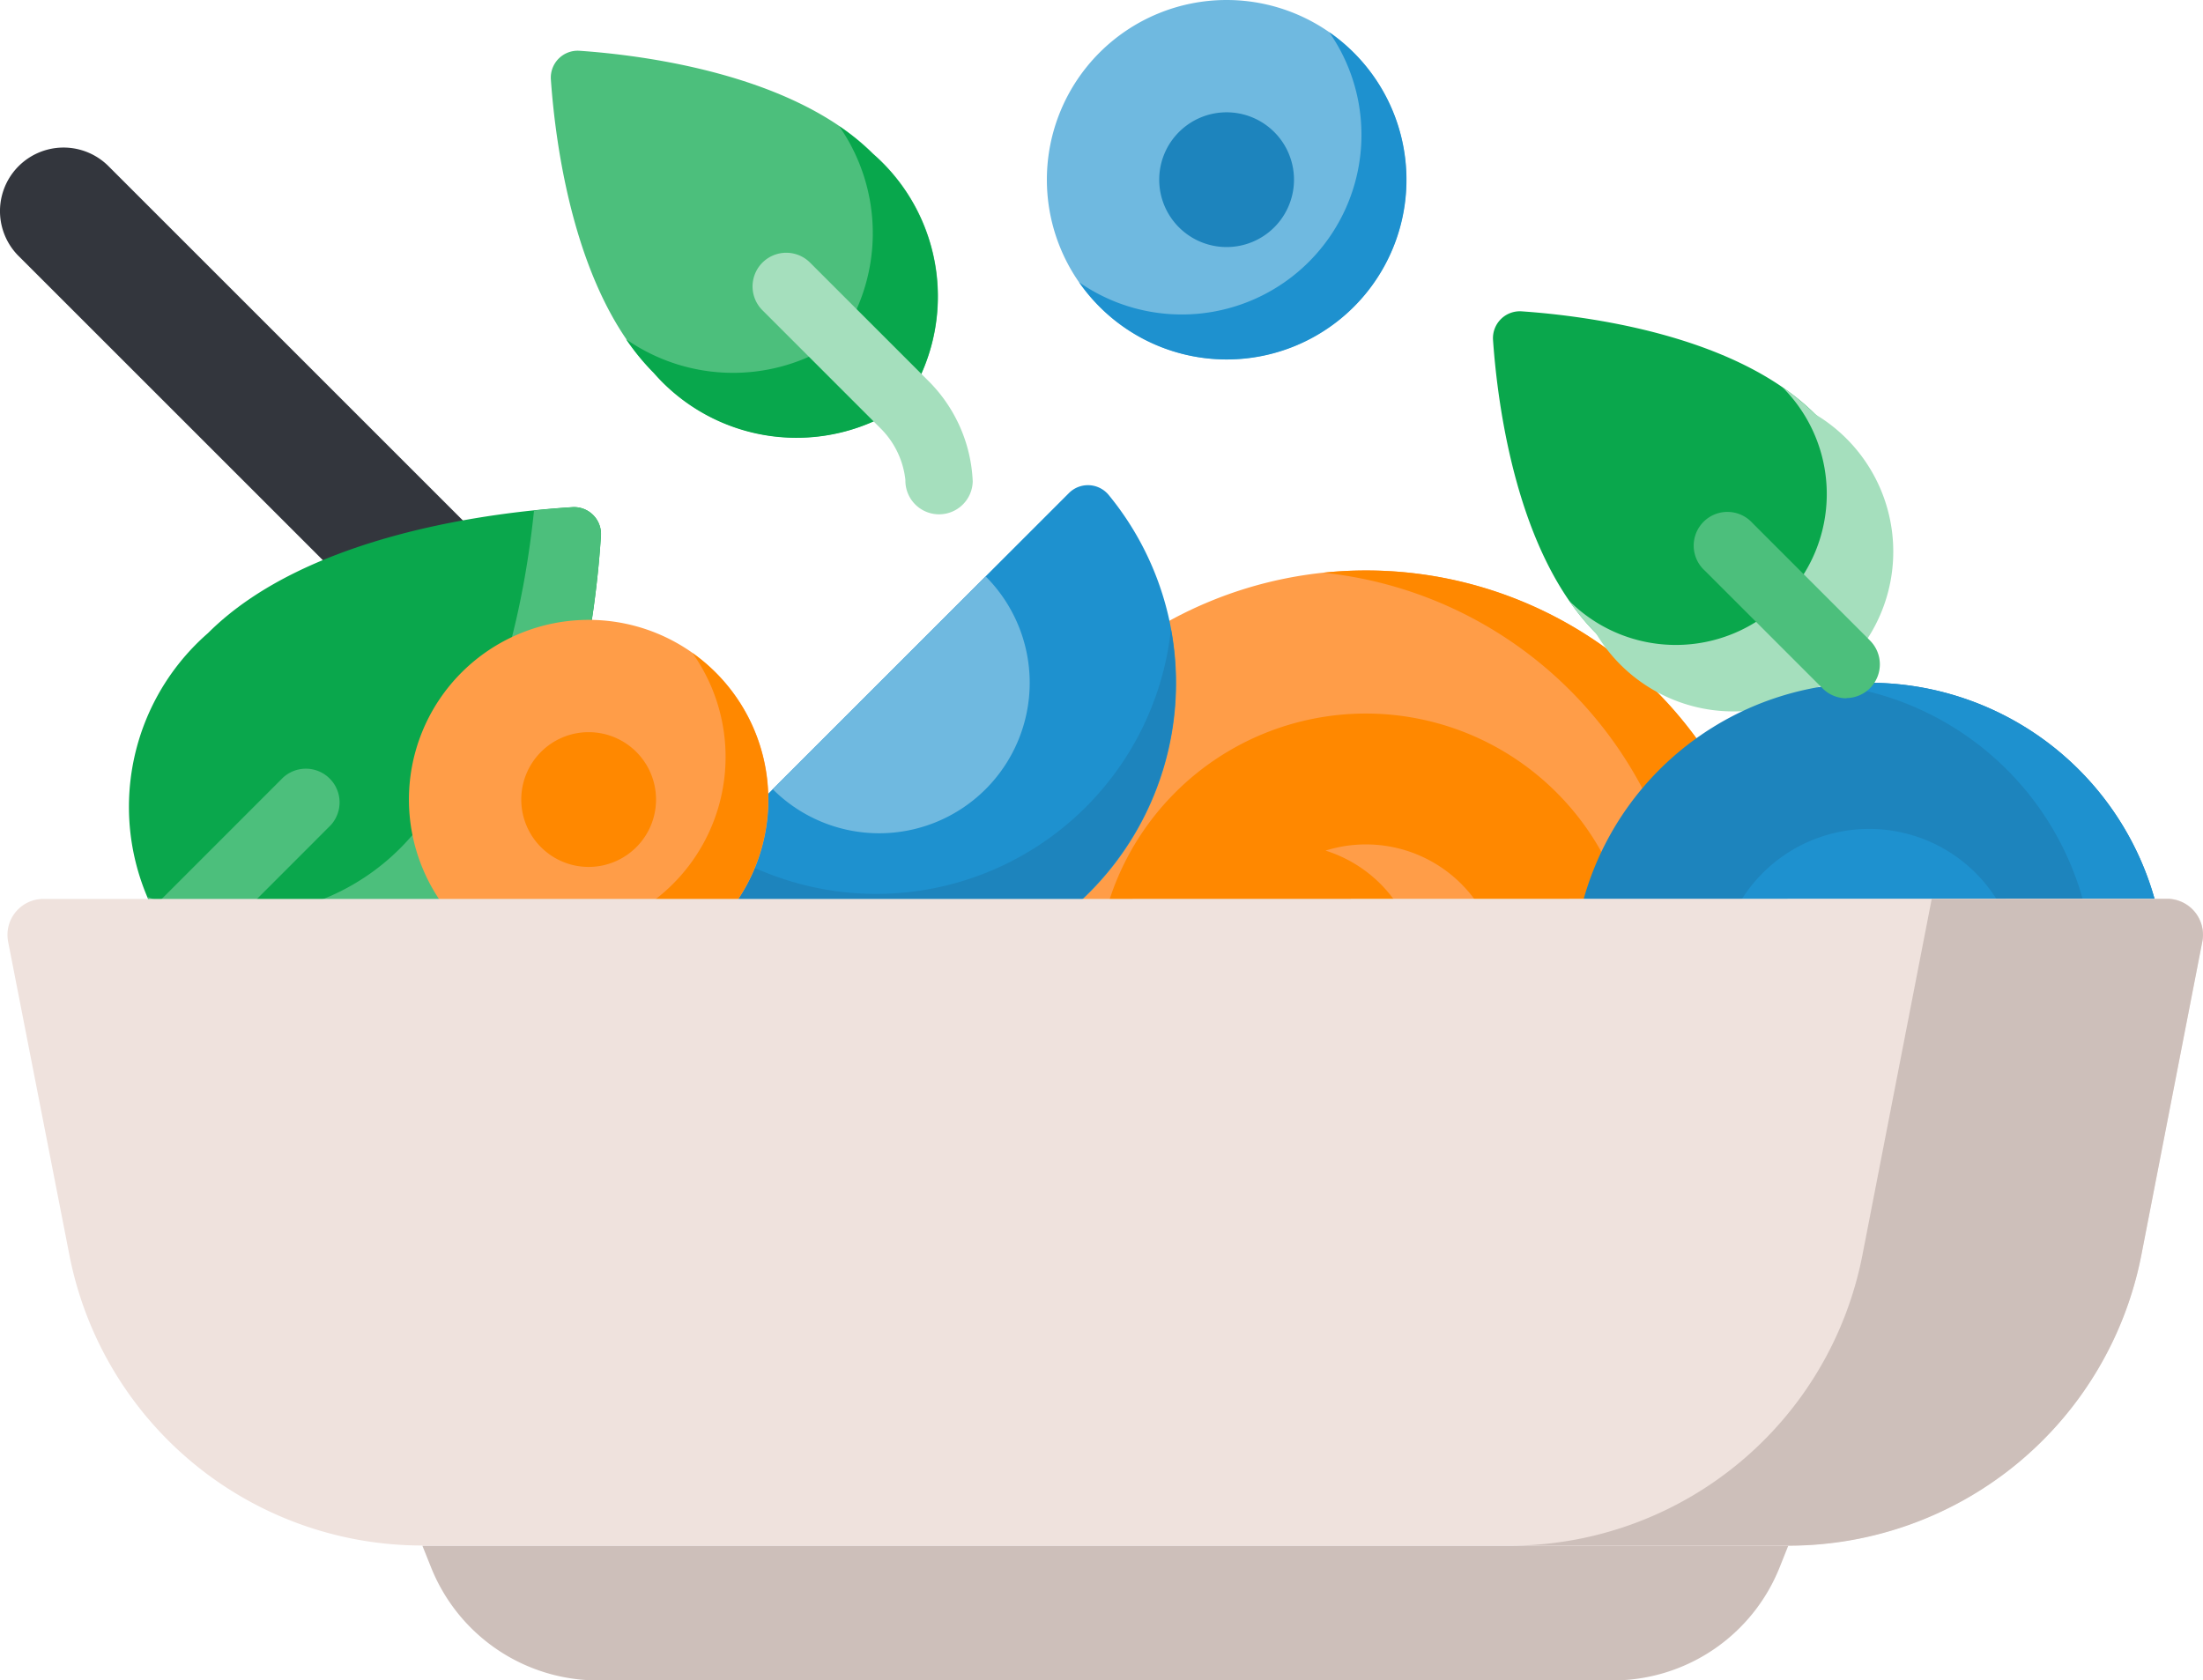 <svg xmlns="http://www.w3.org/2000/svg" width="38.476" height="29.357" viewBox="0 0 38.476 29.357"><defs><style>.a{fill:#33363d;}.b{fill:#ff9d48;}.c{fill:#f80;}.d{fill:#1e91cf;}.e{fill:#1d84bd;}.f{fill:#6fb9e0;}.g{fill:#0aa74c;}.h{fill:#4cbf7c;}.i{fill:#08a74c;}.j{fill:#a5dfbd;}.k{fill:#cdbfba;}.l{fill:#efe2dd;}</style></defs><g transform="translate(0.001)"><path class="a" d="M11.939,45.182,1.894,35.137a1.11,1.11,0,1,0-1.57,1.57L10.369,46.751Zm0,0" transform="translate(0 -32.234)"/><path class="b" d="M222.426,140.262a7.141,7.141,0,0,1,14.282,0Zm0,0" transform="translate(-205.712 -123.155)"/><path class="c" d="M308.281,133.121a7.191,7.191,0,0,0-.746.039,7.141,7.141,0,0,1,6.4,7.1h1.491a7.141,7.141,0,0,0-7.145-7.139Zm0,0" transform="translate(-284.425 -123.155)"/><path class="c" d="M254.8,170.2a4.709,4.709,0,0,1,9.417,0Zm0,0" transform="translate(-235.654 -153.094)"/><path class="c" d="M286.129,199.174a2.354,2.354,0,0,1,4.708,0Zm0,0" transform="translate(-264.628 -182.068)"/><path class="b" d="M308.765,196.82a2.348,2.348,0,0,0-.706.108,2.355,2.355,0,0,1,1.648,2.246h1.412A2.354,2.354,0,0,0,308.765,196.82Zm0,0" transform="translate(-284.909 -182.068)"/><path class="d" d="M162.569,113.437a.469.469,0,0,1,.693.029,5.179,5.179,0,0,1-7.668,6.946Zm0,0" transform="translate(-143.902 -104.822)"/><path class="e" d="M164.351,146.891a5.178,5.178,0,0,1-7.955,3.788l-.8.8a5.179,5.179,0,0,0,8.757-4.589Zm0,0" transform="translate(-143.902 -135.89)"/><path class="f" d="M183.311,134.492a2.629,2.629,0,1,1-3.718,3.718Zm0,0" transform="translate(-166.098 -124.423)"/><path class="g" d="M38.182,118.924a.47.47,0,0,0-.5-.5c-1.281.079-4.614.451-6.362,2.2a4.028,4.028,0,0,0-.666,5.327,4.028,4.028,0,0,0,5.327-.666C37.731,123.539,38.1,120.205,38.182,118.924Zm0,0" transform="translate(-27.688 -109.564)"/><path class="h" d="M41.049,118.482c-.159,1.538-.647,4.2-2.143,5.692a4,4,0,0,1-4.606,1.057,3.7,3.7,0,0,0,.391.721,4.028,4.028,0,0,0,5.327-.666c1.747-1.747,2.119-5.081,2.2-6.361a.47.47,0,0,0-.5-.5C41.535,118.438,41.308,118.455,41.049,118.482Zm0,0" transform="translate(-31.723 -109.564)"/><path class="h" d="M128.483,12.291a.47.47,0,0,0-.5.5c.078,1.116.407,3.732,1.8,5.124a3.307,3.307,0,0,0,4.374.547,3.307,3.307,0,0,0-.547-4.373C132.216,12.7,129.6,12.368,128.483,12.291Zm0,0" transform="translate(-118.363 -11.404)"/><path class="i" d="M149.817,30.3a4.09,4.09,0,0,0-.587-.482,3.269,3.269,0,0,1,.006,3.728,3.269,3.269,0,0,1-3.728-.006,4.108,4.108,0,0,0,.482.588,3.308,3.308,0,0,0,4.374.547,3.308,3.308,0,0,0-.547-4.375Zm0,0" transform="translate(-134.574 -27.613)"/><path class="g" d="M347.5,72.861a.47.47,0,0,0-.5.5c.078,1.116.407,3.732,1.8,5.124a3.307,3.307,0,0,0,4.373.547,3.307,3.307,0,0,0-.547-4.374C351.235,73.267,348.618,72.938,347.5,72.861Zm0,0" transform="translate(-320.925 -67.422)"/><path class="j" d="M368.988,91.021a4.044,4.044,0,0,0-.569-.47,2.636,2.636,0,0,1-3.728,3.728,4.087,4.087,0,0,0,.47.569,2.792,2.792,0,1,0,3.827-3.827Zm0,0" transform="translate(-337.287 -83.784)"/><path class="b" d="M101.305,147.745a3.139,3.139,0,1,1-3.139-3.139A3.139,3.139,0,0,1,101.305,147.745Zm0,0" transform="translate(-87.886 -133.777)"/><path class="c" d="M107.1,152.309a3.138,3.138,0,0,1-4.375,4.375,3.138,3.138,0,1,0,4.375-4.375Zm0,0" transform="translate(-95.007 -140.901)"/><path class="c" d="M123.487,171.892a1.177,1.177,0,1,1-1.177-1.177,1.177,1.177,0,0,1,1.177,1.177Zm0,0" transform="translate(-112.03 -157.924)"/><path class="e" d="M365.492,164.406a5.179,5.179,0,1,1,10.358,0Zm0,0" transform="translate(-338.027 -147.299)"/><path class="d" d="M426.686,159.227a5.214,5.214,0,0,0-.628.039,5.179,5.179,0,0,1,4.551,5.14h1.256a5.179,5.179,0,0,0-5.179-5.179Zm0,0" transform="translate(-394.042 -147.299)"/><path class="d" d="M399.43,195.8a2.629,2.629,0,1,1,5.258,0Zm0,0" transform="translate(-369.414 -178.69)"/><path class="f" d="M249.59,3.639A3.139,3.139,0,1,1,246.451.5a3.139,3.139,0,0,1,3.139,3.139Zm0,0" transform="translate(-225.029 -0.5)"/><path class="d" d="M255.165,7.98a3.138,3.138,0,0,1-4.368,4.369,3.139,3.139,0,1,0,4.368-4.369Zm0,0" transform="translate(-231.951 -7.418)"/><path class="e" d="M271.772,27.783a1.177,1.177,0,1,1-1.177-1.177,1.177,1.177,0,0,1,1.177,1.177Zm0,0" transform="translate(-249.173 -24.644)"/><g transform="translate(2.38 4.412)"><path class="h" d="M32.263,182.467a.588.588,0,0,1-.416-1l2.393-2.394a.589.589,0,0,1,.832.832L32.679,182.3a.588.588,0,0,1-.416.169Zm0,0" transform="translate(-31.675 -169.903)"/><path class="j" d="M178.159,63.787h-.011a.588.588,0,0,1-.577-.6,1.5,1.5,0,0,0-.432-.9l-.006-.006-2.059-2.059a.588.588,0,1,1,.832-.832l2.056,2.056a2.637,2.637,0,0,1,.785,1.767.588.588,0,0,1-.588.574Zm0,0" transform="translate(-164.139 -59.214)"/><path class="h" d="M396.564,123.012a.587.587,0,0,1-.416-.172l-2.059-2.059a.589.589,0,1,1,.832-.832l2.059,2.059a.589.589,0,0,1-.416,1Zm0,0" transform="translate(-366.696 -115.225)"/></g><path class="k" d="M122.016,359.855l-.152.381a3.139,3.139,0,0,1-2.915,1.973H101.227a3.139,3.139,0,0,1-2.915-1.974l-.152-.38Zm0,0" transform="translate(-90.784 -332.852)"/><path class="l" d="M20.947,209.484H2.4a.628.628,0,0,0-.616.748L2.853,215.7a6.278,6.278,0,0,0,6.162,5.08H32.879a6.277,6.277,0,0,0,6.162-5.08l1.064-5.473a.628.628,0,0,0-.616-.748Zm0,0" transform="translate(-1.643 -193.78)"/><path class="k" d="M358.3,209.481l-1.21,6.22a6.278,6.278,0,0,1-6.162,5.079H355.8a6.278,6.278,0,0,0,6.162-5.079l1.064-5.473a.628.628,0,0,0-.616-.748h-4.1Zm0,0" transform="translate(-324.563 -193.777)"/></g></svg>